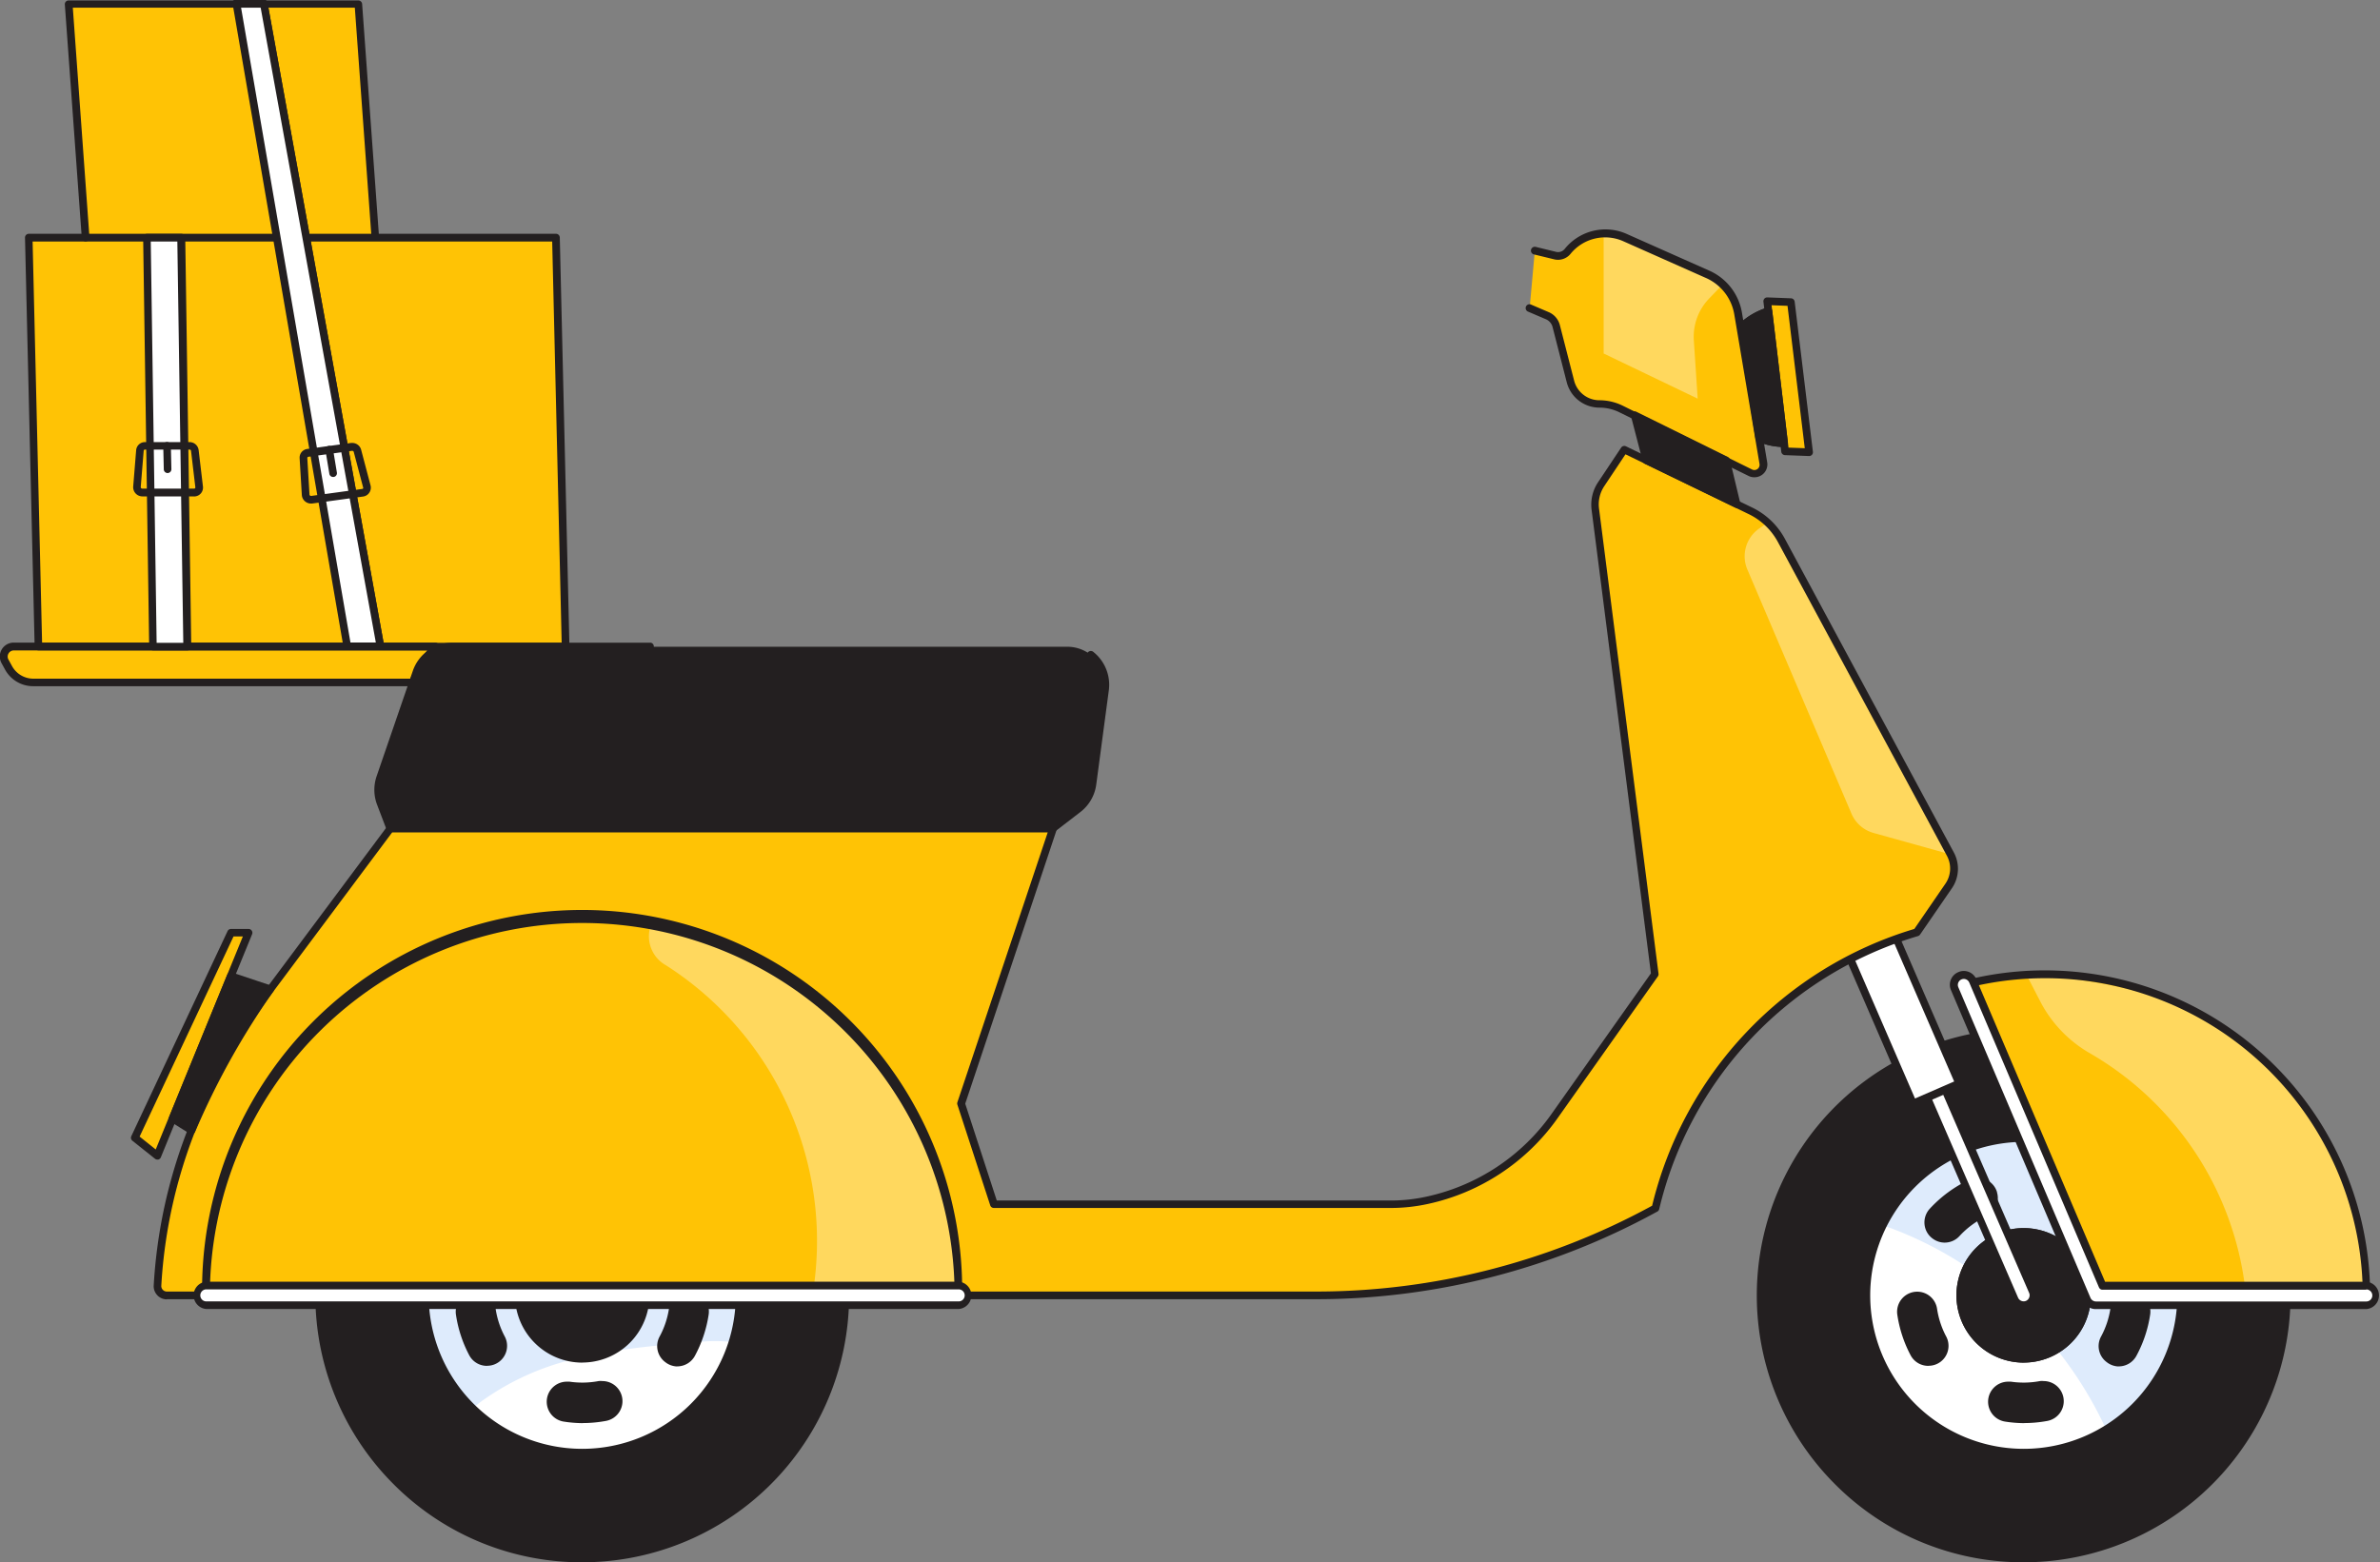 <svg id="Group_1133" data-name="Group 1133" xmlns="http://www.w3.org/2000/svg" width="31.606" height="20.748" viewBox="0 0 31.606 20.748">
  <rect x="0" y="0" width="31.606" height="20.748" fill="#808080" stroke="none"/>
  <g id="Group_1075" data-name="Group 1075" transform="translate(0.051 8.587)">
    <path id="Path_2252" data-name="Path 2252" d="M2739.406,2214.334h-5.042a.373.373,0,0,1-.328-.194l-.047-.086a.133.133,0,0,1,.116-.2h5.6A1.744,1.744,0,0,0,2739.406,2214.334Z" transform="translate(-2733.972 -2213.858)" fill="#ffc305"/>
  </g>
  <g id="Group_1076" data-name="Group 1076" transform="translate(0.382 3.155)">
    <path id="Path_2253" data-name="Path 2253" d="M2602.818,1785.128h-7l-.128-5.431h7Z" transform="translate(-2595.689 -1779.697)" fill="#ffc305"/>
  </g>
  <g id="Group_1077" data-name="Group 1077" transform="translate(0.916 0.051)">
    <path id="Path_2254" data-name="Path 2254" d="M2801.4,1534.633l-.225-3.1h-3.847l.225,3.1" transform="translate(-2797.323 -1531.529)" fill="#ffc305"/>
  </g>
  <g id="Group_1078" data-name="Group 1078" transform="translate(4.239 13.712)">
    <ellipse id="Ellipse_42" data-name="Ellipse 42" cx="3.493" cy="3.493" rx="3.493" ry="3.493" fill="#231f20"/>
  </g>
  <g id="Group_1079" data-name="Group 1079" transform="translate(4.189 13.661)">
    <path id="Path_2255" data-name="Path 2255" d="M2298.259,2626.6a3.544,3.544,0,1,0-2.506-1.038A3.52,3.52,0,0,0,2298.259,2626.6Zm0-6.985a3.442,3.442,0,1,1-3.442,3.442A3.446,3.446,0,0,1,2298.259,2619.613Z" transform="translate(-2294.716 -2619.511)" fill="#231f20"/>
  </g>
  <g id="Group_1080" data-name="Group 1080" transform="translate(5.642 15.115)">
    <path id="Path_2256" data-name="Path 2256" d="M2413,2735.71a2.09,2.09,0,1,1-2.09,2.09A2.089,2.089,0,0,1,2413,2735.71Zm-.4.738,0,0a.216.216,0,0,0-.3-.133,1.65,1.65,0,0,0-.505.372.216.216,0,0,0,.036.326l0,0a.214.214,0,0,0,.278-.031,1.215,1.215,0,0,1,.376-.276A.215.215,0,0,0,2412.6,2736.448Zm-.44,1.352a.842.842,0,0,0,.77.839.7.7,0,0,0,.072,0,.842.842,0,1,0-.842-.842Zm2.03-1.14a1.666,1.666,0,0,0-.463-.339.216.216,0,0,0-.3.129v0a.216.216,0,0,0,.111.258,1.221,1.221,0,0,1,.34.25.217.217,0,0,0,.28.027l0,0A.216.216,0,0,0,2414.191,2736.66Zm-.06,1.987,0,0a.216.216,0,0,0,.32-.069,1.663,1.663,0,0,0,.074-.158,1.638,1.638,0,0,0,.1-.375.216.216,0,0,0-.213-.248h0a.216.216,0,0,0-.213.184,1.193,1.193,0,0,1-.129.388.211.211,0,0,0-.025.091A.214.214,0,0,0,2414.131,2738.646Zm-1.364.783a1.677,1.677,0,0,0,.542-.012.216.216,0,0,0,.165-.284l0,0a.214.214,0,0,0-.242-.14,1.256,1.256,0,0,1-.227.021,1.188,1.188,0,0,1-.177-.013.215.215,0,0,0-.235.151v0A.216.216,0,0,0,2412.767,2739.43Zm-1.219-.858a.216.216,0,0,0,.319.071l0,0a.217.217,0,0,0,.061-.275,1.2,1.2,0,0,1-.126-.38.216.216,0,0,0-.213-.185h0a.216.216,0,0,0-.213.247A1.62,1.62,0,0,0,2411.548,2738.571Z" transform="translate(-2410.913 -2735.71)" fill="#deebfc"/>
  </g>
  <g id="Group_1081" data-name="Group 1081" transform="translate(6.284 17.814)">
    <path id="Path_2257" data-name="Path 2257" d="M2418.595,2952.191a3.488,3.488,0,0,1,1.2-.525q.229-.056.466-.094c.215-.035.432-.061.649-.082a.212.212,0,0,0,.086.183l0,0a.215.215,0,0,0,.32-.07,1.568,1.568,0,0,0,.074-.157l.028,0a2.059,2.059,0,0,1,.442,0,2.09,2.09,0,0,1-3.443.885A1.39,1.39,0,0,1,2418.595,2952.191Zm1.041.266a1.658,1.658,0,0,0,.542-.012.216.216,0,0,0,.165-.284v0a.215.215,0,0,0-.243-.14,1.2,1.2,0,0,1-.4.008.215.215,0,0,0-.235.151v0A.216.216,0,0,0,2419.636,2952.457Z" transform="translate(-2418.424 -2951.436)" fill="#fff"/>
  </g>
  <g id="Group_1082" data-name="Group 1082" transform="translate(5.591 15.064)">
    <path id="Path_2258" data-name="Path 2258" d="M2408.995,2735.928a2.141,2.141,0,1,0-2.14-2.141A2.143,2.143,0,0,0,2408.995,2735.928Zm0-4.18a2.039,2.039,0,1,1-2.039,2.039A2.042,2.042,0,0,1,2408.995,2731.749Zm0,3.736a1.709,1.709,0,0,0,.316-.029.268.268,0,0,0,.183-.13.265.265,0,0,0,.02-.221v0a.267.267,0,0,0-.251-.178.243.243,0,0,0-.05,0,1.169,1.169,0,0,1-.387.008l-.038,0a.267.267,0,0,0-.253.189v0a.267.267,0,0,0,.219.342A1.694,1.694,0,0,0,2408.995,2735.485Zm.267-.46a.164.164,0,0,1,.155.11v0a.166.166,0,0,1-.012.137.168.168,0,0,1-.114.08,1.615,1.615,0,0,1-.526.011.165.165,0,0,1-.135-.211v0a.165.165,0,0,1,.156-.117l.023,0a1.275,1.275,0,0,0,.421-.009Zm.994-.293a.267.267,0,0,0,.235-.14,1.681,1.681,0,0,0,.183-.549.267.267,0,0,0-.264-.306h0a.266.266,0,0,0-.263.227,1.137,1.137,0,0,1-.124.371.265.265,0,0,0,.074.34l0,0A.266.266,0,0,0,2410.256,2734.732Zm.154-.893a.165.165,0,0,1,.163.189,1.559,1.559,0,0,1-.172.516.165.165,0,0,1-.244.053l0,0a.164.164,0,0,1-.046-.211,1.25,1.25,0,0,0,.135-.4.164.164,0,0,1,.163-.141Zm-2.679.885a.265.265,0,0,0,.159-.052l0,0a.265.265,0,0,0,.075-.339,1.142,1.142,0,0,1-.12-.365.266.266,0,0,0-.264-.228h0a.266.266,0,0,0-.263.306,1.677,1.677,0,0,0,.178.541A.265.265,0,0,0,2407.73,2734.724Zm-.146-.885a.165.165,0,0,1,.163.141,1.237,1.237,0,0,0,.131.4.165.165,0,0,1-.047.21l0,0a.162.162,0,0,1-.1.032.164.164,0,0,1-.145-.087,1.562,1.562,0,0,1-.168-.508.165.165,0,0,1,.163-.189Zm1.41.842a.893.893,0,1,0-.893-.893A.894.894,0,0,0,2408.995,2734.681Zm0-1.684a.791.791,0,1,1-.791.791A.792.792,0,0,1,2408.995,2733Zm-1.048.091a.264.264,0,0,0,.194-.085,1.164,1.164,0,0,1,.36-.265.267.267,0,0,0,.14-.316l0-.005a.267.267,0,0,0-.371-.163,1.693,1.693,0,0,0-.521.383.269.269,0,0,0-.07.214.265.265,0,0,0,.115.189l0,0A.265.265,0,0,0,2407.947,2733.087Zm.438-.759a.163.163,0,0,1,.158.118l0,0a.165.165,0,0,1-.087.195,1.26,1.26,0,0,0-.391.288.164.164,0,0,1-.212.023l0,0a.164.164,0,0,1-.071-.117.168.168,0,0,1,.044-.133,1.59,1.59,0,0,1,.49-.36A.164.164,0,0,1,2408.384,2732.329Zm1.639.737a.265.265,0,0,0,.154-.048l0,0a.263.263,0,0,0,.11-.191.266.266,0,0,0-.073-.211,1.708,1.708,0,0,0-.477-.349.267.267,0,0,0-.372.16v0a.265.265,0,0,0,.137.319,1.163,1.163,0,0,1,.326.239A.269.269,0,0,0,2410.024,2733.066Zm-.4-.729a.165.165,0,0,1,.073.017,1.611,1.611,0,0,1,.449.328.165.165,0,0,1-.023.249l0,0a.164.164,0,0,1-.213-.021,1.273,1.273,0,0,0-.354-.259.164.164,0,0,1-.085-.2v0A.164.164,0,0,1,2409.624,2732.337Z" transform="translate(-2406.854 -2731.647)" fill="#231f20"/>
  </g>
  <g id="Group_1083" data-name="Group 1083" transform="translate(23.382 13.712)">
    <ellipse id="Ellipse_43" data-name="Ellipse 43" cx="3.493" cy="3.493" rx="3.493" ry="3.493" transform="translate(0)" fill="#231f20"/>
  </g>
  <g id="Group_1084" data-name="Group 1084" transform="translate(23.331 13.661)">
    <path id="Path_2259" data-name="Path 2259" d="M768.06,2626.6a3.544,3.544,0,1,0-2.506-1.038A3.521,3.521,0,0,0,768.06,2626.6Zm0-6.985a3.442,3.442,0,1,1-3.442,3.442A3.446,3.446,0,0,1,768.06,2619.613Z" transform="translate(-764.517 -2619.511)" fill="#231f20"/>
  </g>
  <g id="Group_1085" data-name="Group 1085" transform="translate(24.785 15.115)">
    <path id="Path_2260" data-name="Path 2260" d="M880.933,2736.874a2.09,2.09,0,1,1-.216.926A2.09,2.09,0,0,1,880.933,2736.874Zm1.471-.426v0a.217.217,0,0,0-.3-.133,1.651,1.651,0,0,0-.505.372.216.216,0,0,0,.036.326l0,0a.215.215,0,0,0,.278-.031,1.215,1.215,0,0,1,.376-.276A.215.215,0,0,0,882.4,2736.448Zm1.59.212a1.668,1.668,0,0,0-.463-.339.216.216,0,0,0-.3.129v0a.216.216,0,0,0,.111.258,1.226,1.226,0,0,1,.34.25.216.216,0,0,0,.28.027l0,0A.215.215,0,0,0,883.995,2736.66Zm-.06,1.987,0,0a.216.216,0,0,0,.32-.069,1.626,1.626,0,0,0,.177-.533.216.216,0,0,0-.213-.248h0a.216.216,0,0,0-.213.184,1.2,1.2,0,0,1-.129.388A.215.215,0,0,0,883.935,2738.646Zm-1.364.783a1.677,1.677,0,0,0,.542-.012.216.216,0,0,0,.164-.284l0,0a.214.214,0,0,0-.242-.14,1.255,1.255,0,0,1-.227.021,1.192,1.192,0,0,1-.177-.013.215.215,0,0,0-.235.151v0A.216.216,0,0,0,882.571,2739.43Zm.236-.788a.843.843,0,1,0-.842-.842A.84.84,0,0,0,882.807,2738.642Zm-1.628-.6a1.615,1.615,0,0,0,.173.524.216.216,0,0,0,.319.071l0,0a.216.216,0,0,0,.061-.275,1.188,1.188,0,0,1-.126-.38.216.216,0,0,0-.213-.185h0A.215.215,0,0,0,881.179,2738.047Z" transform="translate(-880.717 -2735.71)" fill="#deebfc"/>
  </g>
  <g id="Group_1086" data-name="Group 1086" transform="translate(24.785 16.278)">
    <path id="Path_2261" data-name="Path 2261" d="M960.487,2828.706a1.524,1.524,0,0,1,.172.058,4.96,4.96,0,0,1,.948.493.842.842,0,0,0,1.193,1.094,5.134,5.134,0,0,1,.655,1.062,2.09,2.09,0,0,1-2.968-2.707Zm1.638,2.556a1.648,1.648,0,0,0,.542-.011.216.216,0,0,0,.165-.284l0,0a.215.215,0,0,0-.242-.141,1.231,1.231,0,0,1-.227.021,1.259,1.259,0,0,1-.177-.013.214.214,0,0,0-.235.151v0A.216.216,0,0,0,962.125,2831.262Zm-1.392-1.383a1.627,1.627,0,0,0,.173.525.216.216,0,0,0,.319.071l0,0a.216.216,0,0,0,.061-.275,1.193,1.193,0,0,1-.126-.38.216.216,0,0,0-.213-.184h0A.215.215,0,0,0,960.733,2829.88Z" transform="translate(-960.271 -2828.706)" fill="#fff"/>
  </g>
  <g id="Group_1087" data-name="Group 1087" transform="translate(24.734 15.064)">
    <path id="Path_2262" data-name="Path 2262" d="M878.795,2735.928a2.141,2.141,0,1,0-2.141-2.141A2.143,2.143,0,0,0,878.795,2735.928Zm0-4.18a2.039,2.039,0,1,1-2.039,2.039A2.041,2.041,0,0,1,878.795,2731.749Zm0,3.736a1.705,1.705,0,0,0,.316-.029.267.267,0,0,0,.2-.351v0a.267.267,0,0,0-.251-.178.239.239,0,0,0-.049,0,1.171,1.171,0,0,1-.387.008l-.038,0a.267.267,0,0,0-.253.189v0a.267.267,0,0,0,.219.342A1.692,1.692,0,0,0,878.795,2735.485Zm.267-.46a.165.165,0,0,1,.155.11v0a.165.165,0,0,1-.012.137.167.167,0,0,1-.114.08,1.616,1.616,0,0,1-.526.011.166.166,0,0,1-.117-.075.164.164,0,0,1-.018-.136v0a.165.165,0,0,1,.156-.117l.023,0a1.274,1.274,0,0,0,.421-.009Zm.994-.293a.266.266,0,0,0,.235-.14,1.671,1.671,0,0,0,.183-.549.267.267,0,0,0-.264-.306h0a.266.266,0,0,0-.264.227,1.14,1.14,0,0,1-.124.371.265.265,0,0,0,.074.34l0,0A.265.265,0,0,0,880.055,2734.732Zm.154-.893a.165.165,0,0,1,.163.189,1.574,1.574,0,0,1-.172.516.165.165,0,0,1-.244.053l0,0a.164.164,0,0,1-.047-.211,1.244,1.244,0,0,0,.135-.4.164.164,0,0,1,.163-.141Zm-2.68.885a.265.265,0,0,0,.159-.052l0,0a.265.265,0,0,0,.075-.339,1.146,1.146,0,0,1-.12-.365.266.266,0,0,0-.264-.228h0a.267.267,0,0,0-.264.306,1.677,1.677,0,0,0,.178.541A.265.265,0,0,0,877.53,2734.724Zm-.146-.885a.165.165,0,0,1,.163.141,1.244,1.244,0,0,0,.131.4.164.164,0,0,1-.047.21l0,0a.165.165,0,0,1-.243-.055,1.574,1.574,0,0,1-.168-.508.165.165,0,0,1,.163-.189Zm1.41.842a.893.893,0,1,0-.893-.893A.894.894,0,0,0,878.795,2734.681Zm0-1.684a.791.791,0,1,1-.791.791A.792.792,0,0,1,878.795,2733Zm-1.048.091a.266.266,0,0,0,.194-.085,1.159,1.159,0,0,1,.36-.265.267.267,0,0,0,.14-.316v-.005a.267.267,0,0,0-.371-.163,1.7,1.7,0,0,0-.521.383.269.269,0,0,0-.07.214.265.265,0,0,0,.115.189l0,0A.265.265,0,0,0,877.747,2733.087Zm.438-.759a.164.164,0,0,1,.158.118v0a.165.165,0,0,1-.086.195,1.263,1.263,0,0,0-.391.288.164.164,0,0,1-.212.023l0,0a.164.164,0,0,1-.071-.117.168.168,0,0,1,.043-.133,1.6,1.6,0,0,1,.49-.36A.164.164,0,0,1,878.184,2732.329Zm1.64.737a.265.265,0,0,0,.153-.048l0,0a.266.266,0,0,0,.037-.4,1.711,1.711,0,0,0-.477-.349.266.266,0,0,0-.372.16v0a.265.265,0,0,0,.137.319,1.161,1.161,0,0,1,.326.239A.269.269,0,0,0,879.824,2733.066Zm-.4-.729a.167.167,0,0,1,.073.017,1.618,1.618,0,0,1,.449.328.165.165,0,0,1-.024.249l0,0a.164.164,0,0,1-.213-.021,1.271,1.271,0,0,0-.354-.259.164.164,0,0,1-.085-.2v0A.165.165,0,0,1,879.424,2732.337Z" transform="translate(-876.654 -2731.647)" fill="#231f20"/>
  </g>
  <g id="Group_1088" data-name="Group 1088" transform="translate(25.981 16.312)">
    <path id="Path_2263" data-name="Path 2263" d="M977.277,2833.162a.893.893,0,1,0-.893-.893A.894.894,0,0,0,977.277,2833.162Zm0-1.684a.791.791,0,1,1-.791.791A.792.792,0,0,1,977.277,2831.478Z" transform="translate(-976.384 -2831.376)" fill="#231f20"/>
  </g>
  <g id="Group_1089" data-name="Group 1089" transform="translate(22.338 6.917)">
    <path id="Path_2264" data-name="Path 2264" d="M1041.851,2090.776a.127.127,0,0,0,.052-.011.13.13,0,0,0,.068-.172l-4.405-10.157a.131.131,0,0,0-.24.1l4.405,10.157A.131.131,0,0,0,1041.851,2090.776Z" transform="translate(-1037.315 -2080.357)" fill="#fff"/>
  </g>
  <g id="Group_1090" data-name="Group 1090" transform="translate(22.287 6.866)">
    <path id="Path_2265" data-name="Path 2265" d="M1037.834,2086.814a.174.174,0,0,0,.072-.015.178.178,0,0,0,.1-.1.18.18,0,0,0,0-.139l-4.406-10.158a.181.181,0,0,0-.167-.109.175.175,0,0,0-.072.015.181.181,0,0,0-.094.239l4.405,10.158A.181.181,0,0,0,1037.834,2086.814Zm-4.406-10.419a.08.08,0,0,1,.073.048l4.405,10.158a.079.079,0,0,1,0,.061.08.08,0,0,1-.042.044.081.081,0,0,1-.105-.042l-4.405-10.157a.08.08,0,0,1,.041-.1A.08.08,0,0,1,1033.428,2076.4Z" transform="translate(-1033.246 -2076.294)" fill="#231f20"/>
  </g>
  <g id="Group_1091" data-name="Group 1091" transform="translate(22.163 6.914)">
    <rect id="Rectangle_595" data-name="Rectangle 595" width="8.148" height="0.668" transform="translate(3.242 7.741) rotate(-113.447)" fill="#fff"/>
  </g>
  <g id="Group_1092" data-name="Group 1092" transform="translate(22.112 6.864)">
    <path id="Path_2266" data-name="Path 2266" d="M1115.481,2083.963a.049.049,0,0,0,.02,0l.613-.266a.051.051,0,0,0,.026-.067l-3.242-7.475a.053.053,0,0,0-.028-.027.05.05,0,0,0-.039,0l-.613.266a.051.051,0,0,0-.026.067l3.242,7.475a.052.052,0,0,0,.028.027A.05.05,0,0,0,1115.481,2083.963Zm.546-.343-.52.226-3.2-7.383.52-.225Z" transform="translate(-1112.188 -2076.12)" fill="#231f20"/>
  </g>
  <g id="Group_1093" data-name="Group 1093" transform="translate(26.079 12.939)">
    <path id="Path_2267" data-name="Path 2267" d="M684.041,2561.928l1.756,4.128h3.589a4.27,4.27,0,0,0-5.346-4.128Z" transform="translate(-684.041 -2561.79)" fill="#ffc305"/>
  </g>
  <g id="Group_1094" data-name="Group 1094" transform="translate(26.911 12.946)">
    <path id="Path_2268" data-name="Path 2268" d="M683.934,2562.351l.184.356a1.686,1.686,0,0,0,.65.682,4.188,4.188,0,0,1,2.081,3.22h1.6a4.336,4.336,0,0,0-2.461-3.866A7.51,7.51,0,0,0,683.934,2562.351Z" transform="translate(-683.934 -2562.351)" fill="#ffd85e"/>
  </g>
  <g id="Group_1095" data-name="Group 1095" transform="translate(26.028 12.889)">
    <path id="Path_2269" data-name="Path 2269" d="M681.785,2562.094h3.589a.051.051,0,0,0,.051-.051,4.32,4.32,0,0,0-5.409-4.177.051.051,0,0,0-.034.069l1.756,4.127A.051.051,0,0,0,681.785,2562.094Zm3.538-.1h-3.5l-1.72-4.042a4.218,4.218,0,0,1,5.224,4.042Z" transform="translate(-679.978 -2557.727)" fill="#231f20"/>
  </g>
  <g id="Group_1096" data-name="Group 1096" transform="translate(25.948 12.947)">
    <path id="Path_2270" data-name="Path 2270" d="M675.48,2566.756h3.589a.131.131,0,1,0,0-.261h-3.5l-1.722-4.048a.131.131,0,0,0-.241.1l1.756,4.128A.13.13,0,0,0,675.48,2566.756Z" transform="translate(-673.593 -2562.367)" fill="#fff"/>
  </g>
  <g id="Group_1097" data-name="Group 1097" transform="translate(25.897 12.896)">
    <path id="Path_2271" data-name="Path 2271" d="M671.468,2562.795h3.589a.182.182,0,0,0,0-.363h-3.469l-1.709-4.017a.182.182,0,0,0-.167-.111.174.174,0,0,0-.071.015.181.181,0,0,0-.1.238l1.756,4.128A.181.181,0,0,0,671.468,2562.795Zm3.589-.261a.08.08,0,1,1,0,.16h-3.589a.08.08,0,0,1-.074-.049l-1.756-4.128a.079.079,0,0,1,.042-.1.077.077,0,0,1,.031-.007.08.08,0,0,1,.074.049l1.722,4.048a.051.051,0,0,0,.047.031h3.5Z" transform="translate(-669.53 -2558.304)" fill="#231f20"/>
  </g>
  <g id="Group_1098" data-name="Group 1098" transform="translate(2.09 5.973)">
    <path id="Path_2272" data-name="Path 2272" d="M1138.2,2014.924h-5.285l-.436-1.337,1.22-3.653h-8.8l-1.593,2.135a7.6,7.6,0,0,0-1.5,3.94.124.124,0,0,0,.125.127h15.265a9.338,9.338,0,0,0,4.483-1.146l.021-.011a5.034,5.034,0,0,1,3.471-3.663l.422-.614a.41.41,0,0,0,.023-.426l-2.242-4.163a.929.929,0,0,0-.413-.4l-1.676-.813-.306.459a.487.487,0,0,0-.078.332l.79,6.176-1.324,1.872a2.8,2.8,0,0,1-1.7,1.13A2.247,2.247,0,0,1,1138.2,2014.924Z" transform="translate(-1121.803 -2004.904)" fill="#ffc305"/>
  </g>
  <g id="Group_1099" data-name="Group 1099" transform="translate(23.169 6.941)">
    <path id="Path_2273" data-name="Path 2273" d="M1128.441,2086.7l-1.019-.284a.449.449,0,0,1-.293-.257l-1.382-3.241a.449.449,0,0,1,.156-.545l.11-.077Z" transform="translate(-1125.711 -2082.294)" fill="#ffd85e"/>
  </g>
  <g id="Group_1100" data-name="Group 1100" transform="translate(8.619 12.292)">
    <path id="Path_2274" data-name="Path 2274" d="M2180.007,2514.961a4.345,4.345,0,0,0-1.952-4.364.439.439,0,0,1-.2-.524v0a5.12,5.12,0,0,1,3.433,2.446,5.306,5.306,0,0,1,.651,2.336Z" transform="translate(-2177.833 -2510.07)" fill="#ffd85e"/>
  </g>
  <g id="Group_1101" data-name="Group 1101" transform="translate(23.081 4.082)">
    <path id="Path_2275" data-name="Path 2275" d="M1302.7,1859.58a.848.848,0,0,1-.331-.069l-.23-1.479a.9.9,0,0,1,.352-.2Z" transform="translate(-1302.089 -1857.777)" fill="#231f20"/>
    <path id="Path_2276" data-name="Path 2276" d="M1298.688,1855.618a.051.051,0,0,0,.05-.057l-.208-1.752a.051.051,0,0,0-.065-.042.952.952,0,0,0-.372.216.051.051,0,0,0-.016.045l.23,1.479a.051.051,0,0,0,.028.038.888.888,0,0,0,.35.074Zm-.251-1.734.194,1.628a.726.726,0,0,1-.227-.049l-.221-1.424A.848.848,0,0,1,1298.436,1853.884Z" transform="translate(-1298.076 -1853.764)" fill="#231f20"/>
  </g>
  <g id="Group_1102" data-name="Group 1102" transform="translate(23.468 4.002)">
    <path id="Path_2277" data-name="Path 2277" d="M1275.917,1847.386l.242,1.993-.319-.012-.237-1.993Z" transform="translate(-1275.603 -1847.374)" fill="#ffc305"/>
  </g>
  <g id="Group_1103" data-name="Group 1103" transform="translate(20.314 3.097)">
    <path id="Path_2278" data-name="Path 2278" d="M1323.938,1776.016l.234.1a.207.207,0,0,1,.116.138l.189.736a.4.4,0,0,0,.386.3h0a.649.649,0,0,1,.287.067l1.717.847a.12.12,0,0,0,.171-.127l-.335-1.986a.7.7,0,0,0-.4-.521l-1.1-.489a.642.642,0,0,0-.76.182l0,0a.165.165,0,0,1-.161.057l-.275-.067" transform="translate(-1323.938 -1775.027)" fill="#ffc305"/>
  </g>
  <g id="Group_1104" data-name="Group 1104" transform="translate(21.293 3.098)">
    <path id="Path_2279" data-name="Path 2279" d="M1368.785,1775.764l-.185.192a.732.732,0,0,0-.2.556l.051.771-1.249-.6v-1.6l.191.02Z" transform="translate(-1367.199 -1775.086)" fill="#ffd85e"/>
  </g>
  <g id="Group_1105" data-name="Group 1105" transform="translate(2.039 5.922)">
    <path id="Path_2280" data-name="Path 2280" d="M1117.892,2012.174h15.265a9.416,9.416,0,0,0,4.508-1.153l.021-.011a.052.052,0,0,0,.025-.033,4.98,4.98,0,0,1,3.436-3.626.052.052,0,0,0,.028-.02l.422-.614a.457.457,0,0,0,.026-.478l-2.242-4.163a.976.976,0,0,0-.435-.417l-1.676-.813a.051.051,0,0,0-.065.018l-.306.459a.538.538,0,0,0-.086.366l.788,6.157-1.312,1.856a2.743,2.743,0,0,1-1.671,1.11,2.219,2.219,0,0,1-.456.051h-5.248l-.419-1.286,1.214-3.637a.05.05,0,0,0-.007-.046.051.051,0,0,0-.041-.021h-8.8a.051.051,0,0,0-.041.02l-1.593,2.135a7.957,7.957,0,0,0-.733,1.186,6.744,6.744,0,0,0-.776,2.783.175.175,0,0,0,.175.179Zm19.725-1.242h0a9.316,9.316,0,0,1-4.459,1.14h-15.265a.074.074,0,0,1-.053-.022.072.072,0,0,1-.021-.053,6.643,6.643,0,0,1,.765-2.74,7.851,7.851,0,0,1,.723-1.17l1.579-2.115h8.705l-1.2,3.586a.05.05,0,0,0,0,.032l.436,1.337a.05.05,0,0,0,.048.035h5.285a2.322,2.322,0,0,0,.477-.053,2.845,2.845,0,0,0,1.732-1.15l1.324-1.872a.051.051,0,0,0,.009-.036l-.79-6.177a.435.435,0,0,1,.07-.3l.281-.422,1.636.794a.874.874,0,0,1,.39.374l2.242,4.163a.356.356,0,0,1-.02.373l-.412.6A5.081,5.081,0,0,0,1137.617,2010.932Z" transform="translate(-1117.716 -2000.84)" fill="#231f20"/>
  </g>
  <g id="Group_1106" data-name="Group 1106" transform="translate(5.023 8.587)">
    <path id="Path_2281" data-name="Path 2281" d="M2022.638,2216.274l-.125-.328a.5.5,0,0,1-.006-.344l.481-1.4a.5.5,0,0,1,.477-.341h8.164a.505.505,0,0,1,.314.109l0,0a.506.506,0,0,1,.187.462l-.167,1.252a.5.5,0,0,1-.193.333l-.333.256Z" transform="translate(-2022.479 -2213.858)" fill="#231f20"/>
  </g>
  <g id="Group_1107" data-name="Group 1107" transform="translate(4.972 8.536)">
    <path id="Path_2282" data-name="Path 2282" d="M2018.63,2212.312h8.8a.05.05,0,0,0,.031-.01l.333-.256a.551.551,0,0,0,.213-.367l.167-1.252a.558.558,0,0,0-.205-.509l0,0a.051.051,0,1,0-.063.08l0,0a.456.456,0,0,1,.168.415l-.167,1.252a.45.45,0,0,1-.174.3l-.32.246h-8.749l-.113-.3a.456.456,0,0,1-.005-.309l.481-1.4a.454.454,0,0,1,.429-.307h2.635a.051.051,0,0,0,0-.1h-2.635a.555.555,0,0,0-.525.375l-.481,1.4a.556.556,0,0,0,.007.378l.125.328A.051.051,0,0,0,2018.63,2212.312Z" transform="translate(-2018.421 -2209.795)" fill="#231f20"/>
  </g>
  <g id="Group_1108" data-name="Group 1108" transform="translate(20.263 3.046)">
    <path id="Path_2283" data-name="Path 2283" d="M1322.916,1774.273a.171.171,0,0,0,.168-.2l-.335-1.985a.746.746,0,0,0-.433-.559l-1.1-.489a.694.694,0,0,0-.821.2l0,0a.113.113,0,0,1-.111.04l-.274-.067a.051.051,0,0,0-.024.1l.276.067h0a.215.215,0,0,0,.211-.075l0,0a.592.592,0,0,1,.7-.167l1.1.489a.645.645,0,0,1,.374.483l.335,1.986a.069.069,0,0,1-.1.073l-1.717-.847a.706.706,0,0,0-.309-.072h0a.347.347,0,0,1-.336-.261l-.189-.736a.256.256,0,0,0-.145-.172l-.234-.1a.051.051,0,1,0-.041.093l.234.1a.155.155,0,0,1,.088.1l.189.737a.448.448,0,0,0,.435.337h0a.6.6,0,0,1,.264.062l1.717.846A.171.171,0,0,0,1322.916,1774.273Z" transform="translate(-1319.879 -1770.98)" fill="#231f20"/>
  </g>
  <g id="Group_1109" data-name="Group 1109" transform="translate(23.418 3.951)">
    <path id="Path_2284" data-name="Path 2284" d="M1272.147,1845.417a.05.05,0,0,0,.037-.016.051.051,0,0,0,.013-.041l-.242-1.993a.051.051,0,0,0-.049-.045l-.314-.012a.051.051,0,0,0-.052.057l.237,1.993a.051.051,0,0,0,.048.045l.319.012Zm-.287-1.995.229,1.891-.216-.008-.225-1.891Z" transform="translate(-1271.54 -1843.311)" fill="#231f20"/>
  </g>
  <g id="Group_1110" data-name="Group 1110" transform="translate(23.081 4.082)">
    <path id="Path_2285" data-name="Path 2285" d="M1298.688,1855.618a.051.051,0,0,0,.05-.057l-.208-1.752a.051.051,0,0,0-.065-.042.952.952,0,0,0-.372.216.051.051,0,0,0-.016.045l.23,1.479a.051.051,0,0,0,.028.038.888.888,0,0,0,.35.074Zm-.251-1.734.194,1.628a.726.726,0,0,1-.227-.049l-.221-1.424A.848.848,0,0,1,1298.436,1853.884Z" transform="translate(-1298.076 -1853.764)" fill="#231f20"/>
  </g>
  <g id="Group_1111" data-name="Group 1111" transform="translate(1.79 12.392)">
    <path id="Path_2286" data-name="Path 2286" d="M2933.753,2518l-1.212,2.962-.3-.239,1.278-2.724Z" transform="translate(-2932.243 -2518.002)" fill="#ffc305"/>
  </g>
  <g id="Group_1112" data-name="Group 1112" transform="translate(1.739 12.341)">
    <path id="Path_2287" data-name="Path 2287" d="M2928.53,2517l.013,0a.05.05,0,0,0,.034-.03l1.212-2.963a.051.051,0,0,0-.047-.07h-.233a.051.051,0,0,0-.046.029l-1.278,2.723a.05.05,0,0,0,.014.061l.3.239A.05.05,0,0,0,2928.53,2517Zm1.136-2.963-1.157,2.829-.214-.171,1.247-2.658Z" transform="translate(-2928.18 -2513.94)" fill="#231f20"/>
  </g>
  <g id="Group_1113" data-name="Group 1113" transform="translate(2.292 12.963)">
    <path id="Path_2288" data-name="Path 2288" d="M2910.468,2563.872l-.522-.175-.773,1.891.252.159A10.14,10.14,0,0,1,2910.468,2563.872Z" transform="translate(-2909.172 -2563.697)" fill="#231f20"/>
  </g>
  <g id="Group_1114" data-name="Group 1114" transform="translate(2.242 12.912)">
    <path id="Path_2289" data-name="Path 2289" d="M2905.412,2561.784l.016,0a.05.05,0,0,0,.031-.029,10.186,10.186,0,0,1,1.038-1.864.05.05,0,0,0-.025-.078l-.523-.175a.051.051,0,0,0-.063.029l-.773,1.891a.051.051,0,0,0,.02.062l.252.158A.046.046,0,0,0,2905.412,2561.784Zm.962-1.9a10.285,10.285,0,0,0-.985,1.774l-.166-.1.739-1.807Z" transform="translate(-2905.11 -2559.634)" fill="#231f20"/>
  </g>
  <g id="Group_1115" data-name="Group 1115" transform="translate(0.331 3.105)">
    <path id="Path_2290" data-name="Path 2290" d="M2591.806,1781.167h7a.05.05,0,0,0,.051-.052l-.128-5.431a.051.051,0,0,0-.051-.05h-7a.051.051,0,0,0-.051.052l.128,5.431A.05.05,0,0,0,2591.806,1781.167Zm6.948-.1h-6.9l-.126-5.33h6.9Z" transform="translate(-2591.626 -1775.634)" fill="#231f20"/>
  </g>
  <g id="Group_1116" data-name="Group 1116" transform="translate(0 8.536)">
    <path id="Path_2291" data-name="Path 2291" d="M2730.352,2210.373h5.042a.051.051,0,0,0,.048-.034,1.706,1.706,0,0,1,.286-.46.051.051,0,0,0-.038-.085h-5.6a.184.184,0,0,0-.161.272l.047.086A.425.425,0,0,0,2730.352,2210.373Zm5.007-.1h-5.007a.323.323,0,0,1-.283-.167l-.047-.086a.08.08,0,0,1,0-.081.081.081,0,0,1,.071-.041h5.49A1.682,1.682,0,0,0,2735.359,2210.271Z" transform="translate(-2729.909 -2209.795)" fill="#231f20"/>
  </g>
  <g id="Group_1120" data-name="Group 1120" transform="translate(3.089)">
    <g id="Group_1117" data-name="Group 1117" transform="translate(0)">
      <path id="Path_2292" data-name="Path 2292" d="M2790.163,1536.1h.009a.05.05,0,0,0,.041-.059l-1.548-8.536a.051.051,0,0,0-.05-.042h-.363a.051.051,0,1,0,0,.1h.321l1.54,8.494A.051.051,0,0,0,2790.163,1536.1Z" transform="translate(-2788.201 -1527.466)" fill="#231f20"/>
    </g>
    <g id="Group_1118" data-name="Group 1118" transform="translate(0.051 0.051)">
      <path id="Path_2293" data-name="Path 2293" d="M2793.734,1540.065l-1.47-8.536h.363l1.548,8.536Z" transform="translate(-2792.264 -1531.529)" fill="#fff"/>
    </g>
    <g id="Group_1119" data-name="Group 1119" transform="translate(0)">
      <path id="Path_2294" data-name="Path 2294" d="M2789.723,1536.1h.44a.051.051,0,0,0,.039-.018.052.052,0,0,0,.011-.042l-1.548-8.536a.051.051,0,0,0-.05-.042h-.363a.051.051,0,0,0-.05.06l1.471,8.536A.05.05,0,0,0,2789.723,1536.1Zm.38-.1h-.337l-1.453-8.435h.26Z" transform="translate(-2788.201 -1527.466)" fill="#231f20"/>
    </g>
  </g>
  <g id="Group_1121" data-name="Group 1121" transform="translate(1.955 3.155)">
    <path id="Path_2295" data-name="Path 2295" d="M2997.471,1779.7l.08,5.431h-.455l-.08-5.431Z" transform="translate(-2997.016 -1779.697)" fill="#fff"/>
  </g>
  <g id="Group_1122" data-name="Group 1122" transform="translate(1.904 3.105)">
    <path id="Path_2296" data-name="Path 2296" d="M2993.083,1781.167h.456a.051.051,0,0,0,.036-.015.05.05,0,0,0,.014-.036l-.08-5.431a.051.051,0,0,0-.051-.05H2993a.052.052,0,0,0-.036.015.051.051,0,0,0-.014.036l.08,5.431A.051.051,0,0,0,2993.083,1781.167Zm.4-.1h-.354l-.078-5.33h.353Z" transform="translate(-2992.953 -1775.634)" fill="#231f20"/>
  </g>
  <g id="Group_1123" data-name="Group 1123" transform="translate(1.768 5.869)">
    <path id="Path_2297" data-name="Path 2297" d="M2981.324,1997.375a.118.118,0,0,0,.117-.133l-.057-.482a.121.121,0,0,0-.12-.107l-.591,0a.117.117,0,0,0-.119.108l-.039.481a.122.122,0,0,0,.12.132l.688,0Zm-.652-.623.591,0a.02.02,0,0,1,.02.018l.057.482a.016.016,0,0,1-.017.019v0l-.688,0a.02.02,0,0,1-.02-.021l.039-.481A.017.017,0,0,1,2980.672,1996.752Z" transform="translate(-2980.514 -1996.65)" fill="#231f20"/>
  </g>
  <g id="Group_1124" data-name="Group 1124" transform="translate(2.168 5.871)">
    <path id="Path_2298" data-name="Path 2298" d="M3014.055,1997.182h0a.051.051,0,0,0,.05-.052l-.007-.31a.051.051,0,0,0-.052-.05.05.05,0,0,0-.049.052l.007.31A.051.051,0,0,0,3014.055,1997.182Z" transform="translate(-3013.997 -1996.77)" fill="#231f20"/>
  </g>
  <g id="Group_1125" data-name="Group 1125" transform="translate(3.976 5.885)">
    <path id="Path_2299" data-name="Path 2299" d="M2802.583,1998.728h.016l.679-.093a.117.117,0,0,0,.082-.051.121.121,0,0,0,.016-.1l-.124-.47a.122.122,0,0,0-.117-.091h-.016l-.584.08a.117.117,0,0,0-.1.124l.029.484A.122.122,0,0,0,2802.583,1998.728Zm.552-.7a.02.02,0,0,1,.019.015l.124.47a.016.016,0,0,1,0,.014.015.015,0,0,1-.011.007l-.679.093a.021.021,0,0,1-.022-.019l-.029-.484a.016.016,0,0,1,.014-.017l.584-.08Z" transform="translate(-2802.432 -1997.925)" fill="#231f20"/>
  </g>
  <g id="Group_1126" data-name="Group 1126" transform="translate(4.323 5.926)">
    <path id="Path_2300" data-name="Path 2300" d="M2838.365,2001.612h.008a.051.051,0,0,0,.042-.058l-.051-.307a.051.051,0,1,0-.1.017l.051.307A.05.05,0,0,0,2838.365,2001.612Z" transform="translate(-2838.264 -2001.203)" fill="#231f20"/>
  </g>
  <g id="Group_1127" data-name="Group 1127" transform="translate(21.658 5.467)">
    <path id="Path_2301" data-name="Path 2301" d="M1353.726,1969.141l.139.581-1.2-.581-.156-.6Z" transform="translate(-1352.461 -1968.491)" fill="#231f20"/>
    <path id="Path_2302" data-name="Path 2302" d="M1349.852,1965.759a.051.051,0,0,0,.032-.011.05.05,0,0,0,.018-.052l-.139-.581a.051.051,0,0,0-.027-.034l-1.214-.6a.051.051,0,0,0-.072.058l.156.6a.051.051,0,0,0,.027.033l1.2.581A.051.051,0,0,0,1349.852,1965.759Zm-.182-.6.108.453-1.079-.524-.122-.469Z" transform="translate(-1348.449 -1964.479)" fill="#231f20"/>
  </g>
  <g id="Group_1131" data-name="Group 1131" transform="translate(2.555 12.158)">
    <g id="Group_1128" data-name="Group 1128" transform="translate(0.131)">
      <path id="Path_2303" data-name="Path 2303" d="M2174.613,2504.455a.051.051,0,0,0,.051-.051,4.945,4.945,0,1,1,9.89,0,.051.051,0,0,0,.1,0,5.047,5.047,0,1,0-10.093,0A.05.05,0,0,0,2174.613,2504.455Z" transform="translate(-2174.563 -2499.358)" fill="#231f20"/>
    </g>
    <g id="Group_1129" data-name="Group 1129" transform="translate(0.051 4.916)">
      <path id="Path_2304" data-name="Path 2304" d="M2168.309,2892.574h9.992a.131.131,0,0,0,0-.262h-9.992a.131.131,0,1,0,0,.262Z" transform="translate(-2168.178 -2892.312)" fill="#fff"/>
    </g>
    <g id="Group_1130" data-name="Group 1130" transform="translate(0 4.865)">
      <path id="Path_2305" data-name="Path 2305" d="M2164.3,2888.612h9.991a.182.182,0,0,0,0-.363H2164.3a.182.182,0,0,0,0,.363Zm9.991-.261a.08.08,0,0,1,0,.16H2164.3a.08.08,0,0,1,0-.16Z" transform="translate(-2164.115 -2888.249)" fill="#231f20"/>
    </g>
  </g>
  <g id="Group_1132" data-name="Group 1132" transform="translate(0.865)">
    <path id="Path_2306" data-name="Path 2306" d="M2793.536,1530.672h0a.051.051,0,0,0,.047-.054l-.221-3.05h3.745l.222,3.058a.051.051,0,0,0,.1-.007l-.225-3.1a.051.051,0,0,0-.051-.047h-3.847a.051.051,0,0,0-.037.016.051.051,0,0,0-.013.038l.225,3.1A.051.051,0,0,0,2793.536,1530.672Z" transform="translate(-2793.26 -1527.466)" fill="#231f20"/>
  </g>
</svg>
